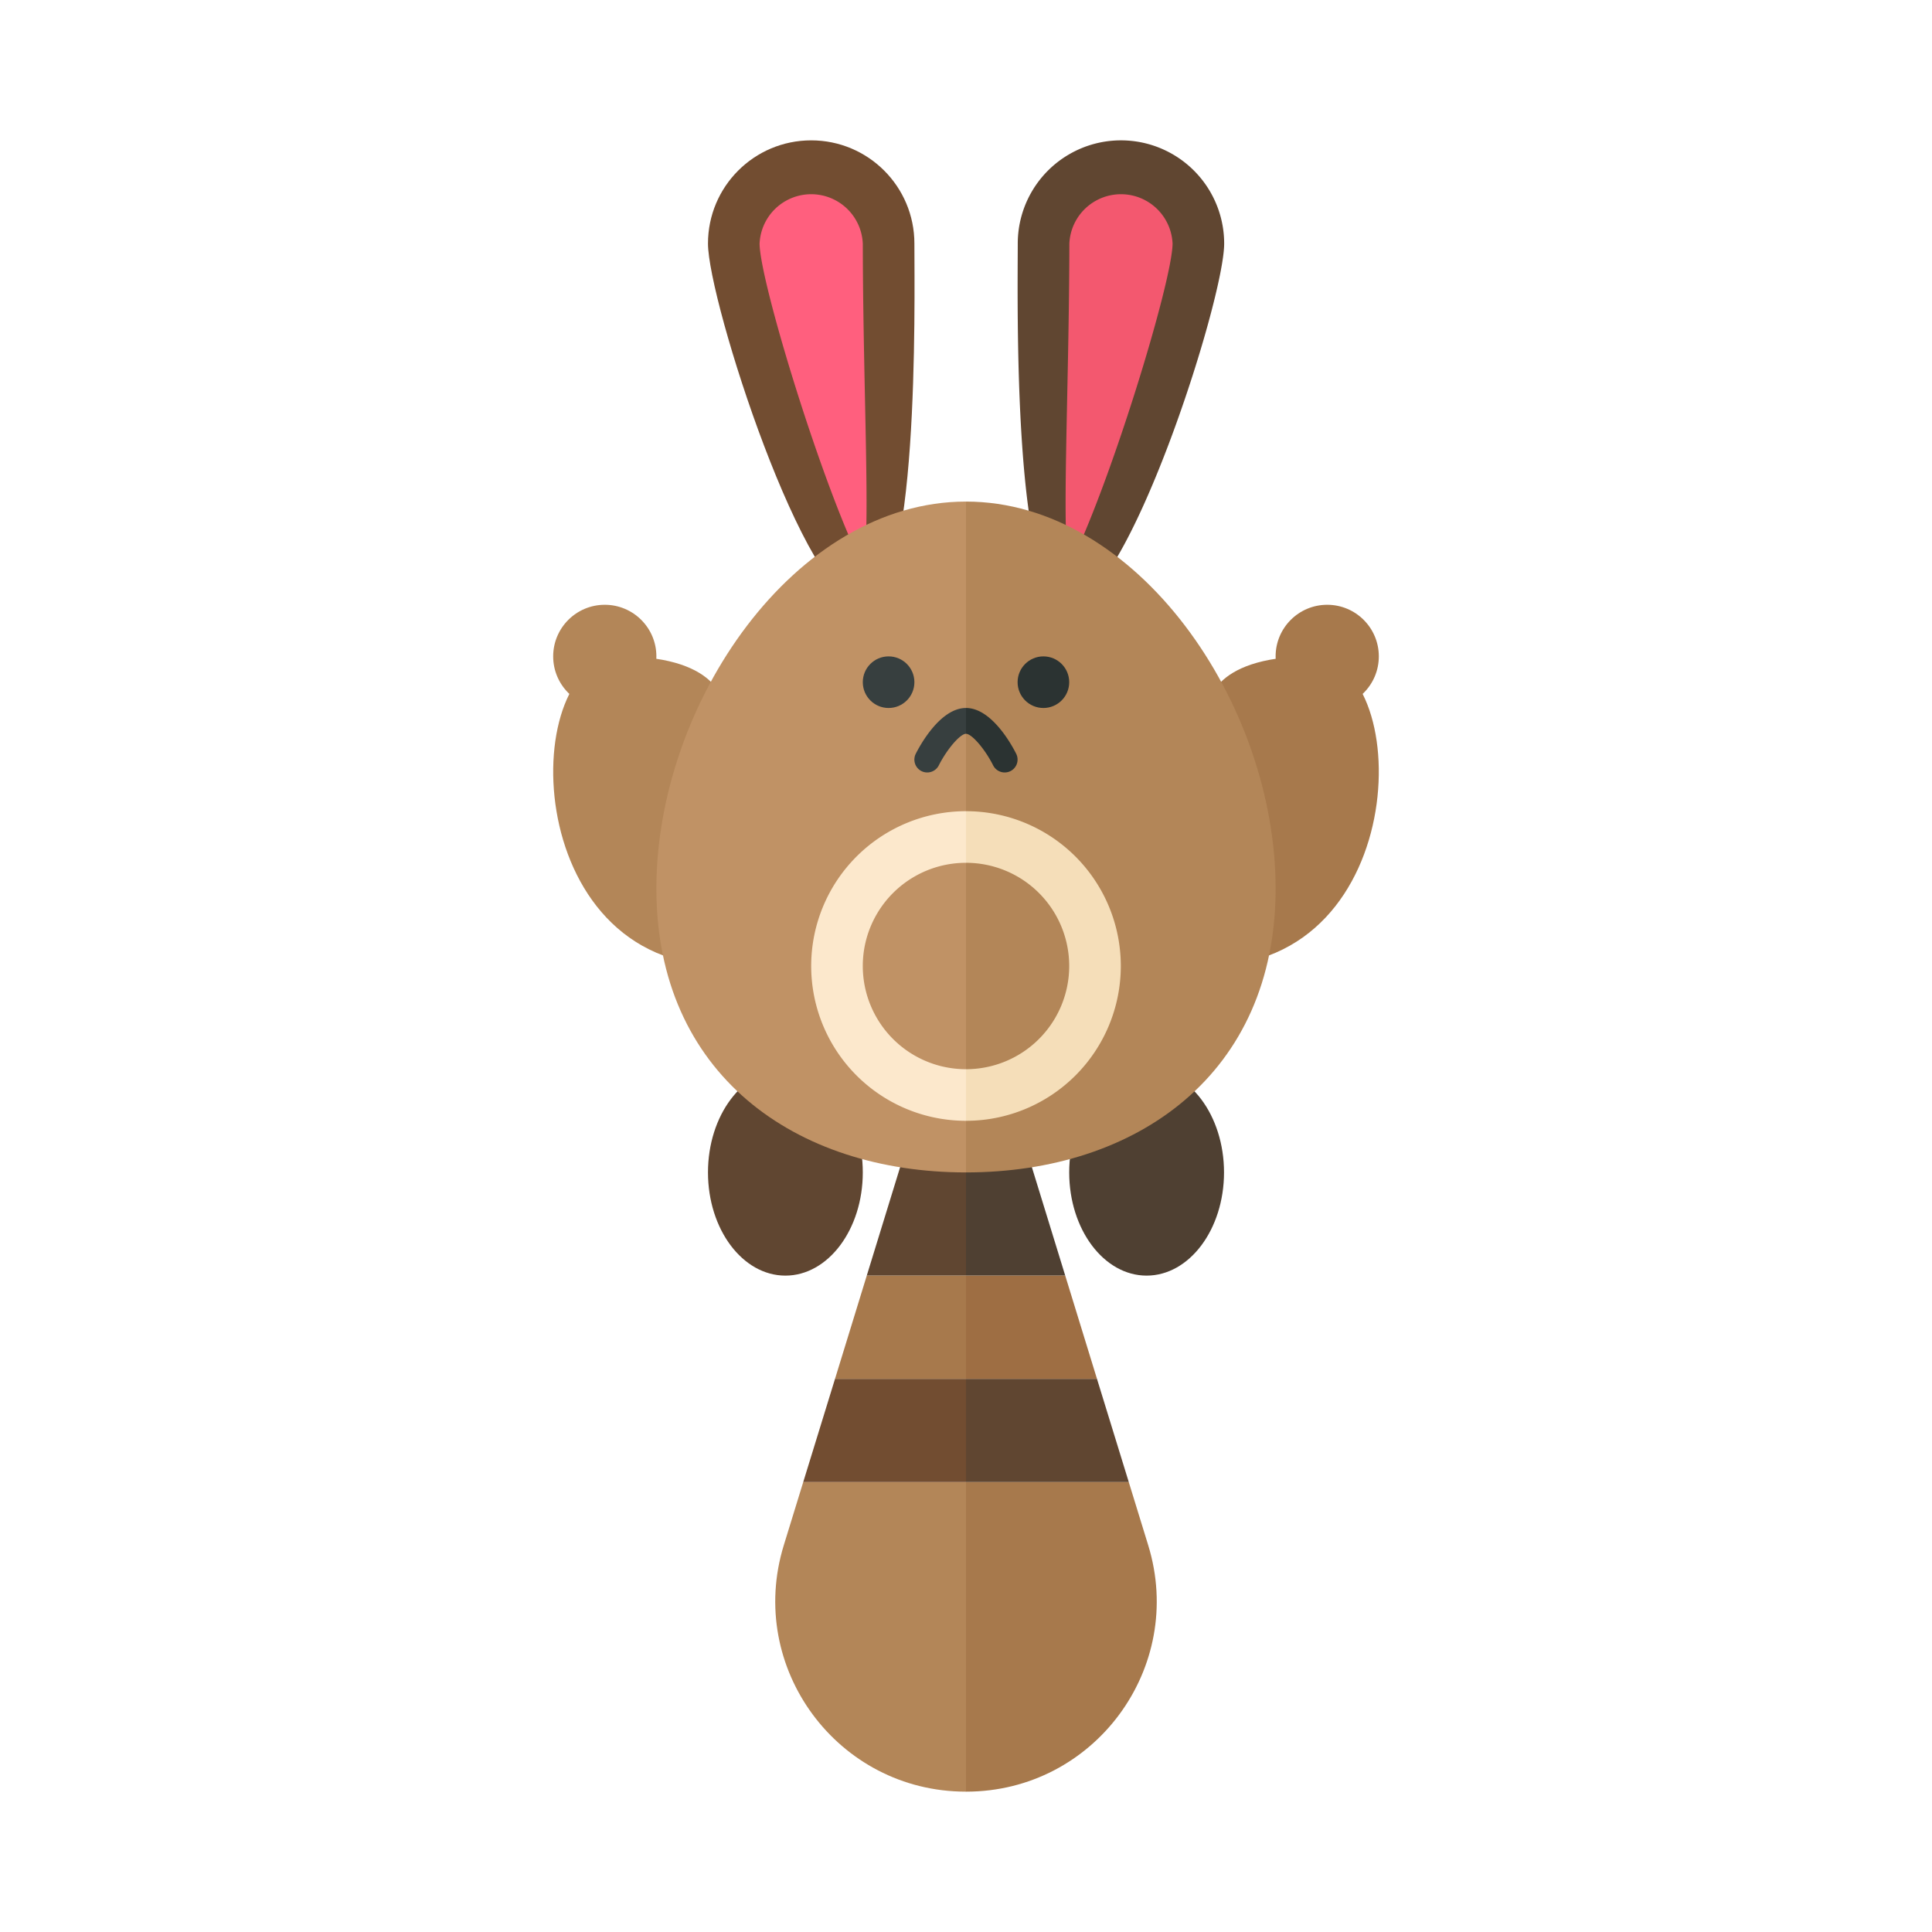 <svg xmlns="http://www.w3.org/2000/svg" width="100%" height="100%" viewBox="-2.72 -2.72 37.44 37.44"><path fill="#A7794C" d="M20.686 11s0-1 2-1 2 6-2 6v-5z"/><circle cx="23" cy="10" r="1" fill="#A7794C"/><path fill="#B38658" d="M11.314 11s0-1-2-1-2 6 2 6v-5z"/><circle cx="9" cy="10" r="1" fill="#B38658"/><path fill="#604631" d="M17.003 2c0 1.105-.105 7 1 7s3-5.895 3-7a2 2 0 10-4 0z"/><path fill="#724D31" d="M15 2c0 1.105.105 7-1 7s-3-5.895-3-7 .895-2 2-2 2 .895 2 2z"/><path fill="#F3586F" d="M17.986 8.284c-.128-.812.003-3.297.016-6.007L18.003 2a1.001 1.001 0 012 0c-.003.74-1.242 4.777-2.017 6.284z"/><path fill="#FF5F7E" d="M14.017 8.284C13.242 6.777 12.003 2.74 12 2a1.001 1.001 0 012 0l.001.276c.013 2.71.144 5.196.016 6.008z"/><ellipse cx="12.5" cy="20" fill="#604631" rx="1.5" ry="2"/><ellipse cx="19.5" cy="20" fill="#4F4032" rx="1.5" ry="2"/><path fill="#B38658" d="M16 26h-3.154l-.377 1.225C11.739 29.598 13.513 32 15.996 32H16v-6z"/><path fill="#A7794C" d="M19.154 26H16v6h.004c2.483 0 4.257-2.402 3.527-4.775L19.154 26z"/><path fill="#604631" d="M16 26h3.154l-.616-2H16z"/><path fill="#724D31" d="M12.846 26H16v-2h-2.538z"/><path fill="#4F4032" d="M17.923 22L17 19h-1v3z"/><path fill="#604631" d="M14.077 22L15 19h1v3z"/><path fill="#A7794C" d="M16 22h-1.923l-.615 2H16z"/><path fill="#9E6E43" d="M16 24h2.538l-.615-2H16z"/><path fill="#C09265" d="M16 7c-3.314 0-6 3.91-6 7.5s2.686 5.5 6 5.5V7z"/><path fill="#B38658" d="M22 14.5c0-3.59-2.686-7.5-6-7.5v13c3.314 0 6-1.91 6-5.5z"/><path fill="#FCE8CC" d="M16 13a3 3 0 100 6v-6z"/><path fill="#F5DEB9" d="M19 16a3 3 0 00-3-3v6a3 3 0 003-3z"/><circle cx="14.5" cy="10.5" r=".5" fill="#373F3F"/><circle cx="17.5" cy="10.5" r=".5" fill="#2B3332"/><path fill="#C09265" d="M16 14a2 2 0 100 4v-4z"/><path fill="#B38658" d="M18 16a2 2 0 00-2-2v4a2 2 0 002-2z"/><path fill="#373F3F" d="M16 11c-.504 0-.899.74-.974.888a.25.25 0 00.111.335.251.251 0 00.336-.111c.159-.315.415-.612.527-.612V11z"/><path fill="#2B3332" d="M16.526 12.112a.251.251 0 00.336.111.25.25 0 00.111-.335C16.899 11.74 16.504 11 16 11v.5c.112 0 .368.297.526.612z"/></svg>